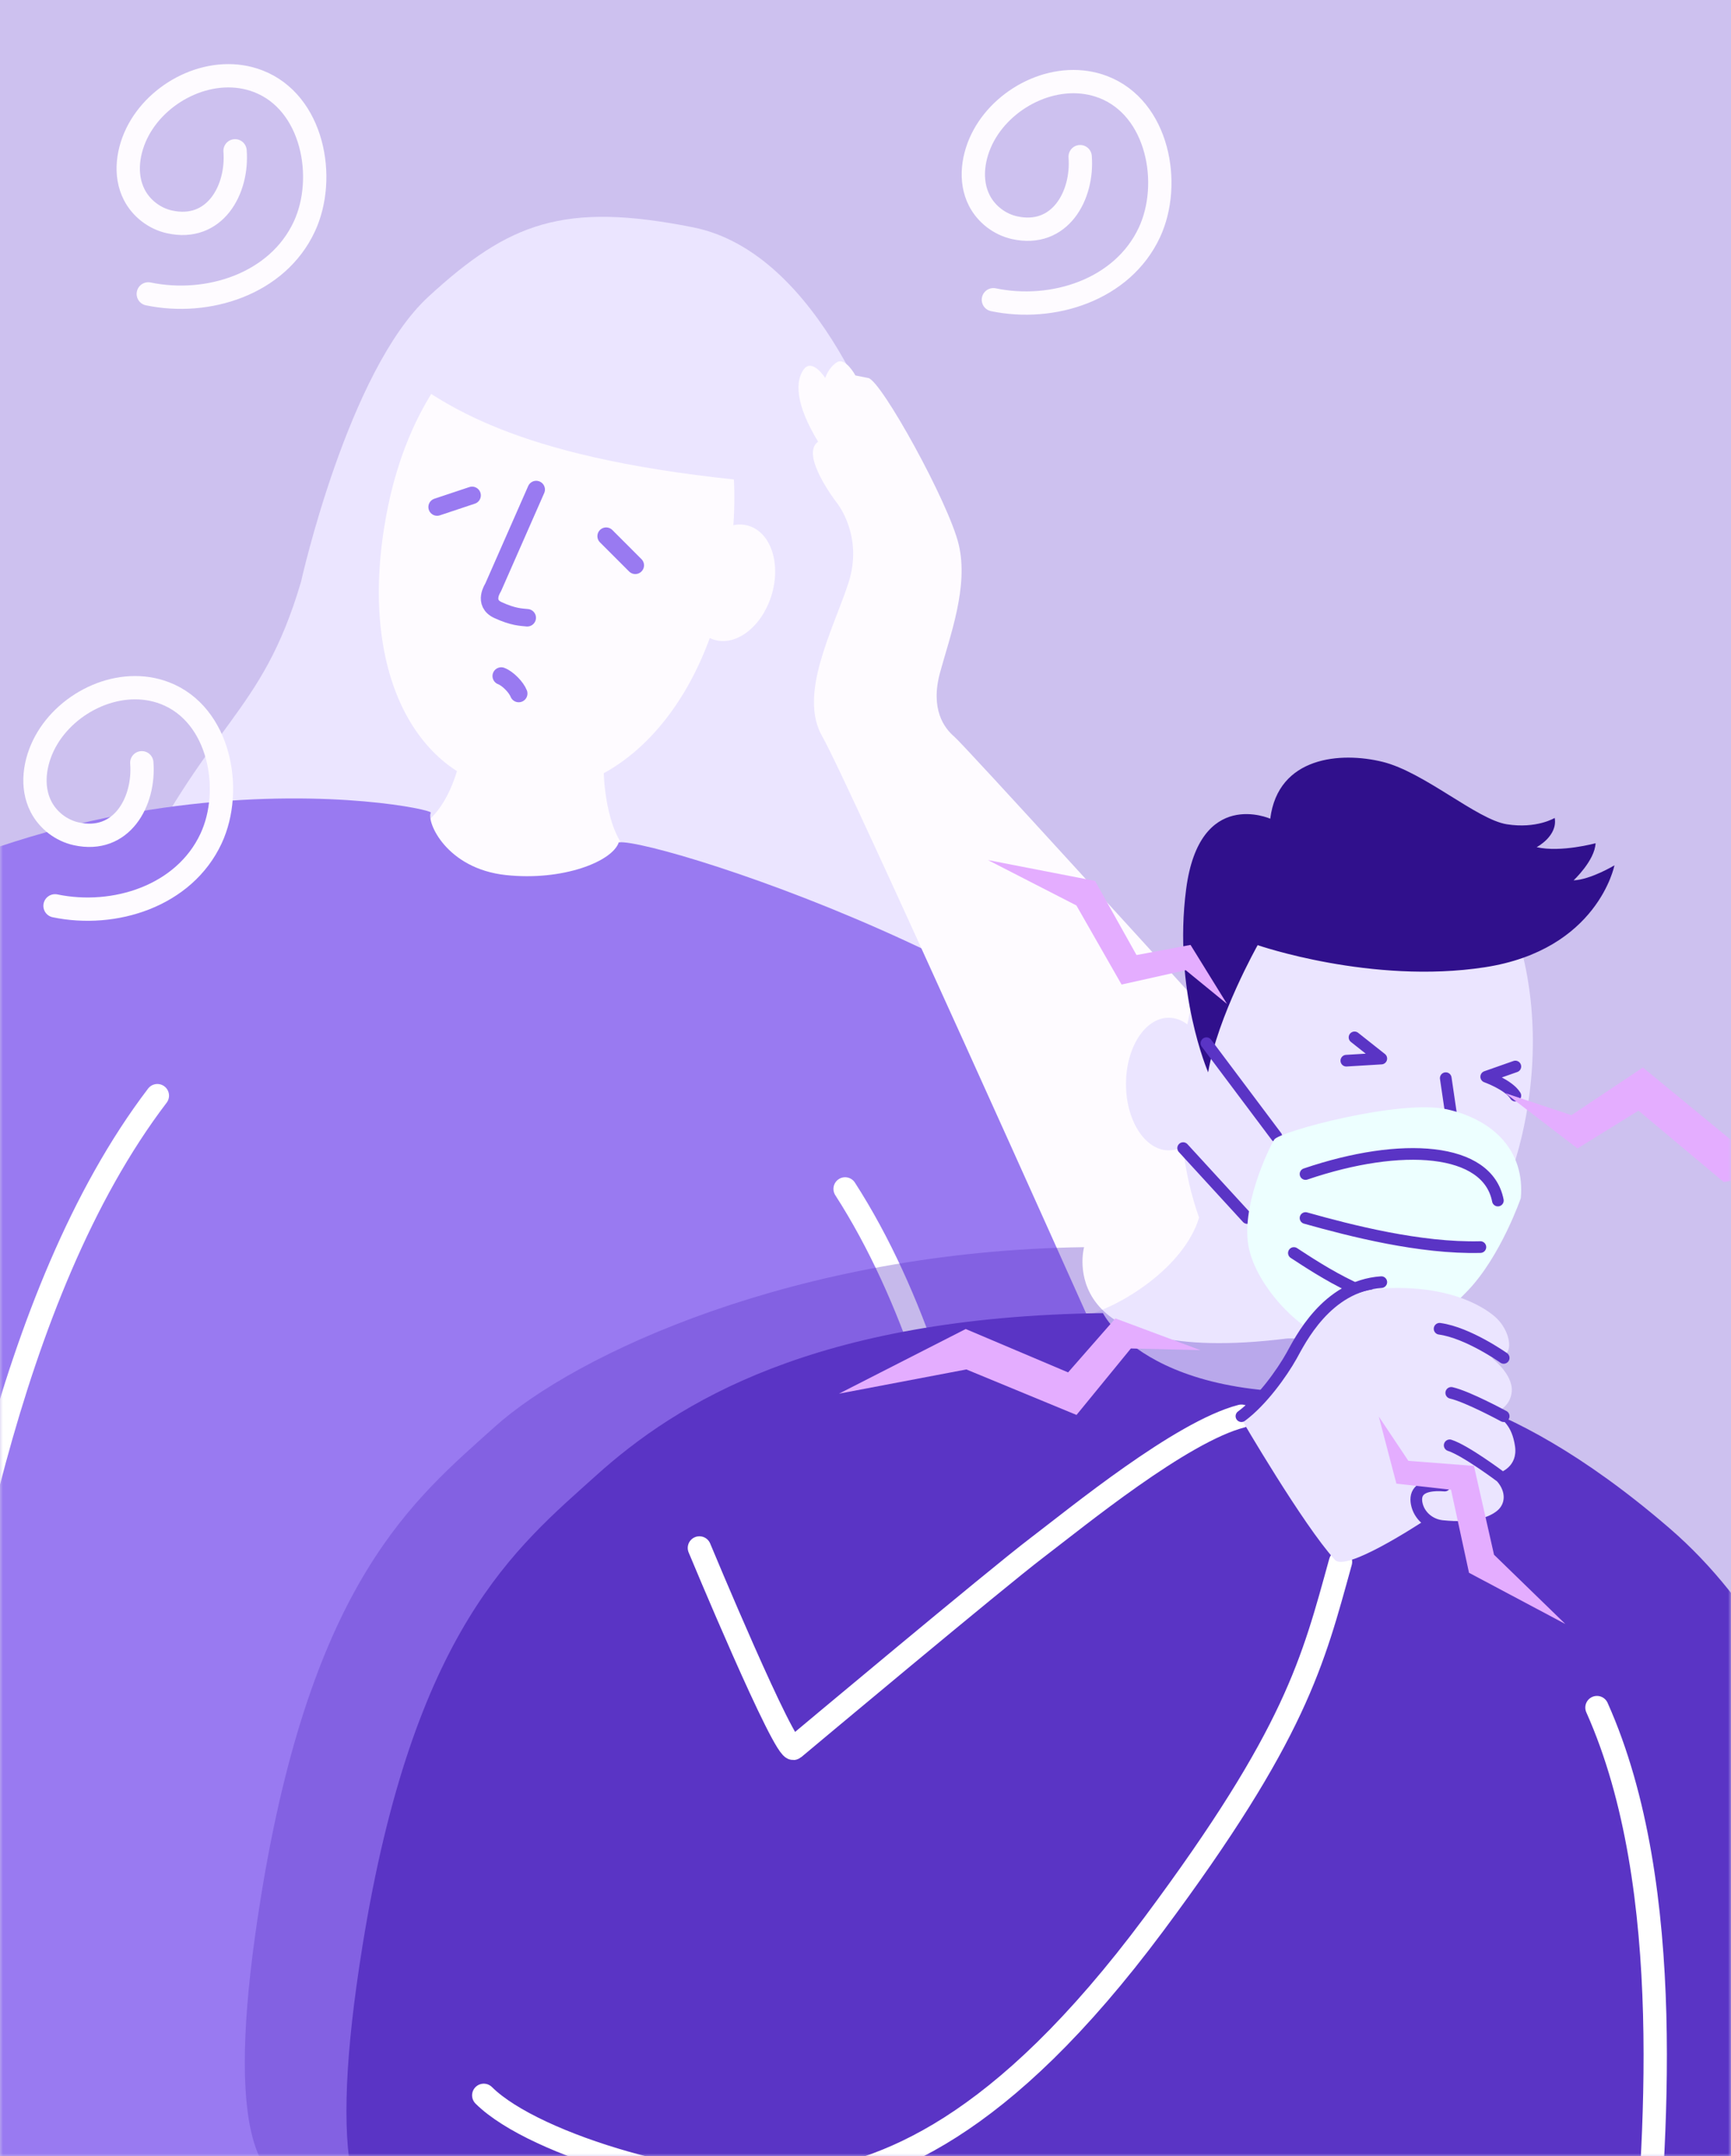 <svg xmlns="http://www.w3.org/2000/svg" xmlns:xlink="http://www.w3.org/1999/xlink" width="297" height="370" viewBox="0 0 297 370">
    <rect x="0" y="0" width="297" height="370" fill="#808080" stroke="none"/>
    <defs>
        <path id="prefix__a" d="M0 0H297V370H0z"/>
    </defs>
    <g fill="none" fill-rule="evenodd">
        <mask id="prefix__b" fill="#fff">
            <use xlink:href="#prefix__a"/>
        </mask>
        <use fill="#CDC1EF" xlink:href="#prefix__a"/>
        <g mask="url(#prefix__b)">
            <g>
                <g>
                    <path d="M0.206 0.203L140.516 0.203 140.516 134.735 0.206 134.735z" transform="translate(-52 13) translate(113 4)"/>
                    <path fill="#EBE5FF" d="M-39.794 136.836c14.668-30.567 23.524-30.595 30.442-54.002 0 0 8.026-36.198 21.863-48.928 13.837-12.73 23.247-16.31 45.386-11.903 22.14 4.406 32.933 37.726 34.317 42.133 1.383 4.406 8.302 90.6 8.302 90.6l-140.31-17.9z" transform="translate(-52 13) translate(113 4)"/>
                </g>
                <path fill="#FEFBFF" d="M176.64 86.023c-4.98 26.02-21.931 39.605-38.025 36.554-16.094-3.05-25.236-21.58-20.255-47.6 4.98-26.02 21.931-39.604 38.025-36.554 16.094 3.05 25.236 21.58 20.255 47.6" transform="translate(-52 13)"/>
                <path fill="#FEFBFF" d="M170.672 84.704c-1.711 5.374-.042 10.759 3.729 12.027 3.77 1.268 8.215-2.06 9.927-7.435 1.711-5.374.042-10.758-3.729-12.027-3.77-1.268-8.215 2.06-9.927 7.435M155.582 119.329s.097 10.559 4.79 14.408c4.694 3.848-18.48 10.263-18.48 10.263l-12.612-4.343-5.28-10.855s4.497-1.776 6.844-11.052c2.347-9.276 24.738 1.579 24.738 1.579" transform="translate(-52 13)"/>
                <path fill="#997AF1" d="M0 162.34c57.235-50.661 126.393-36.89 125.917-35.896-.763 1.588 2.683 9.615 12.884 10.707 9.806 1.05 18.273-2.337 19.37-5.617 6.673-.78 89.976 25.831 107.304 61.807 17.326 35.976 9.672 101.595 9.672 101.595L130 382H8L0 162.34z" transform="translate(-52 13)"/>
                <path stroke="#FFF" stroke-linecap="round" stroke-width="4" d="M197 191c23.623 36.708 27.697 94.446 30 127M79 175c-26.101 34.277-34.985 91.013-40 123" transform="translate(-52 13)"/>
                <path fill="#EBE5FF" d="M122 51.904c8.239 5.809 21.743 14.745 63.856 18.096L187 44.309 170.75 30.68 151.524 28 122 51.904z" transform="translate(-52 13)"/>
                <path stroke="#997AF1" stroke-linecap="round" stroke-linejoin="round" stroke-width="3" d="M127 74L133 72M156 79L161 84M144 71l-7.403 16.83s-1.794 2.64.838 3.85 3.95 1.21 5.026 1.32M138 103c1.138.429 2.586 1.929 3 3" transform="translate(-52 13)"/>
                <path fill="#FEFBFF" d="M215.754 113.422c-1.723-1.468-4.184-4.698-2.461-11.029 1.723-6.33 4.923-14.756 3.2-21.964-1.723-7.21-13.292-28.12-15.507-28.564l-2.216-.443s-1.723-3.196-3.2-2.245c-1.476.95-1.97 2.688-1.97 2.688s-2.214-3.476-3.691-1.49c-1.477 1.987-1.477 5.96 2.461 12.415-3.2 2.235 3.2 10.47 3.2 10.47s4.677 5.683 1.97 13.871c-2.708 8.187-8.615 19.069-4.431 26.29 4.184 7.224 45.53 99.579 45.53 99.579 4.05-.38 17.646-2.554 21.861-11 6.801-13.629 3.5-35.916 3.5-35.916-10.585-11.67-46.522-51.194-48.246-52.662z" transform="translate(-52 13)"/>
                <path fill="#EBE5FF" d="M290.55 125.158c-15.456-1.965-30.46 14.587-34.826 37.617-.967-.731-2.054-1.143-3.203-1.143-4.047 0-7.328 5.094-7.328 11.378 0 6.283 3.28 11.377 7.328 11.377.846 0 1.657-.225 2.413-.634.52 4.349 1.472 8.446 2.801 12.176v.002c-2.613 8.598-13.568 15.341-19.735 16.864l1.32 3.683L257.704 232s35.335-5.238 31.717-7.428c-3.617-2.19-1.441-8.958-1.441-8.958 12.839-4.228 23.841-20.47 26.452-40.991 3.21-25.234-7.483-47.379-23.882-49.465" transform="translate(-52 13)"/>
                <path fill="#30108C" d="M259.293 171c1.618-9.625 8.494-21.825 8.494-21.825s19.55 6.778 38.966 3.796C326.168 149.988 329 135.483 329 135.483s-4.045 2.44-7.011 2.576c0 0 3.64-3.39 3.775-6.371 0 0-5.933 1.626-10.112.677 0 0 3.64-1.898 3.1-5.016 0 0-3.1 1.898-8.224 1.085-5.123-.813-14.157-8.947-21.303-10.71-7.146-1.762-17.932-.948-19.28 9.76 0 0-12.136-5.421-14.428 12.066-2.292 17.487 3.776 31.45 3.776 31.45" transform="translate(-52 13)"/>
                <path stroke="#FEFBFF" stroke-linecap="round" stroke-width="4" d="M237.33 13.88c.522 6.644-3.445 13.931-11.265 12.188-2.554-.569-4.82-2.313-6.019-4.635-1.784-3.45-1.118-7.754.736-11.167 3.771-6.944 12.871-11.271 20.512-8.33 9.414 3.622 11.817 16.591 7.916 24.951-4.612 9.886-16.587 13.66-26.768 11.544M92.33 12.88c.522 6.644-3.445 13.931-11.265 12.188-2.554-.569-4.82-2.313-6.019-4.635-1.784-3.45-1.118-7.754.736-11.167C79.553 2.322 88.653-2.005 96.294.936c9.414 3.622 11.817 16.591 7.916 24.951-4.612 9.886-16.587 13.66-26.768 11.544M76.33 117.88c.522 6.644-3.445 13.931-11.265 12.188-2.554-.569-4.82-2.313-6.019-4.635-1.784-3.45-1.118-7.754.736-11.167 3.771-6.944 12.871-11.271 20.512-8.33 9.414 3.622 11.817 16.591 7.916 24.951-4.612 9.886-16.587 13.66-26.768 11.544" transform="translate(-52 13)"/>
                <path fill="#5A34C5" d="M96.73 312.722c8.79-54.644 26.372-68.484 40.151-80.892C150.661 219.421 188.493 201.652 238 201c0 0-5.67 20.714 34.781 15.677 0 0 18.252-1.632 48.25 24.26 29.998 25.892 34.356 71.785 34.356 71.785l3.975 52.029-106.826 32.937-145.085-35.432c-13.007 3.407-16.581-13.104-10.72-49.534z" opacity=".342" style="mix-blend-mode:overlay" transform="translate(-52 13)"/>
                <path fill="#5A34C5" d="M114.17 321.035c8.79-54.645 26.371-68.485 40.151-80.893 13.78-12.408 37.418-27.178 86.925-27.83 0 0 8.523 17.714 48.975 12.677 0 0 18.252-1.631 48.25 24.26 29.997 25.892 34.356 71.786 34.356 71.786l3.975 52.028L269.976 406l-145.085-35.432c-13.007 3.407-16.581-13.104-10.72-49.533z" transform="translate(-52 13)"/>
                <path stroke="#FFF" stroke-linecap="round" stroke-width="4" d="M172 252.608s14.765 35.556 16.194 34.363c1.429-1.193 34.769-29.113 41.676-34.363 6.905-5.25 24.775-19.921 35.13-22.608M282 255c-4.735 17.105-7.597 29.351-32.029 62.168-26.366 35.416-46.178 42.638-61.413 44.555-15.234 1.916-44.75-6.426-53.558-15.19M326 280c13.857 30.967 9.967 75.75 7.78 101" transform="translate(-52 13)"/>
                <path stroke="#5A34C5" stroke-linecap="round" stroke-linejoin="round" stroke-width="2" d="M284.405 165L289 168.636 283 169M312 170l-5 1.759s3.873 1.39 5 3.241M300.059 172L300.941 178M271 182L259 166M266 196L255 184" transform="translate(-52 13)"/>
                <path fill="#EDFFFF" d="M312.932 192.592c.737-8.04-4.605-13.44-12.637-15.24-8.032-1.799-28.807 3.81-29.664 5.186-.857 1.376-5.997 11.853-4.284 18.944 1.713 7.09 10.388 16.298 18.206 16.51 7.818.211 13.6-3.598 19.276-9.525 5.676-5.927 9.103-15.875 9.103-15.875" transform="translate(-52 13)"/>
                <path stroke="#5A34C5" stroke-linecap="round" stroke-linejoin="round" stroke-width="2" d="M276 188.449c16.5-5.613 31.242-4.567 33 4.551M276 196c7.674 2.155 19.675 5.253 30 4.984M274 202c4.318 2.81 14.56 9.74 23 8.936" transform="translate(-52 13)"/>
                <path fill="#EBE5FF" d="M281.053 254.663c1.847 2.027 13.76-5.708 15.684-6.969 6.954 1.261 10.727.074 12.576-1.482 1.85-1.558 1.998-4.3 0-6.525 0 0 3.147-.97 2.63-4.528-.519-3.559-2.186-4.74-3.74-5.629 0 0 2.96-.816 3.181-3.781.222-2.966-3.403-5.709-3.403-5.709s1.702.148 2.59-.964c.888-1.112.148-4.266-2.145-6.21-2.294-1.945-8.369-5.519-19.636-4.763-9.346.628-13.855 9.833-15.268 12.308-1.654 2.9-5.045 7.562-8.522 10.083 0 0 10.579 18.164 16.053 24.17" transform="translate(-52 13)"/>
                <path stroke="#5A34C5" stroke-linecap="round" stroke-linejoin="round" stroke-width="2" d="M289 207c-9.429.644-13.977 10.1-15.402 12.642-1.669 2.979-5.09 7.769-8.598 10.358M310 220s-6.118-4.339-11-5M310 230s-6.182-3.36-9-4M300.733 235c2.713.864 8.803 5.439 8.803 5.439 2.026 2.23 1.876 4.98 0 6.542-1.625 1.352-4.713 2.426-10.092 1.869-2.157-.224-3.998-1.797-4.382-3.912-.313-1.724.461-3.363 4.815-3.027" transform="translate(-52 13)"/>
                <path fill="#E4ADFF" d="M237.666 139L219 140.306 235.667 143.898 246.666 155 256.666 149.776 265 153.531 256.333 145.368 247.833 149.449z" transform="translate(-52 13) rotate(15 242 147)"/>
                <path fill="#E4ADFF" d="M300.28 239.79L281.613 241.097 298.28 244.689 309.28 255.79 319.28 250.566 327.613 254.321 318.946 246.158 310.446 250.239z" transform="translate(-52 13) rotate(-148 304.613 247.79)"/>
                <path fill="#E4ADFF" d="M221.348 212L197 213.715 218.739 218.429 233.087 233 246.13 226.143 257 231.072 245.695 220.358 234.609 225.714z" transform="translate(-52 13) rotate(-23 227 222.5)"/>
                <path fill="#E4ADFF" d="M335.379 169.475L311.032 171.189 332.771 175.904 347.118 190.475 360.162 183.618 371.032 188.547 359.727 177.833 348.64 183.189z" transform="translate(-52 13) rotate(174 341.032 179.975)"/>
            </g>
        </g>
    </g>
</svg>
